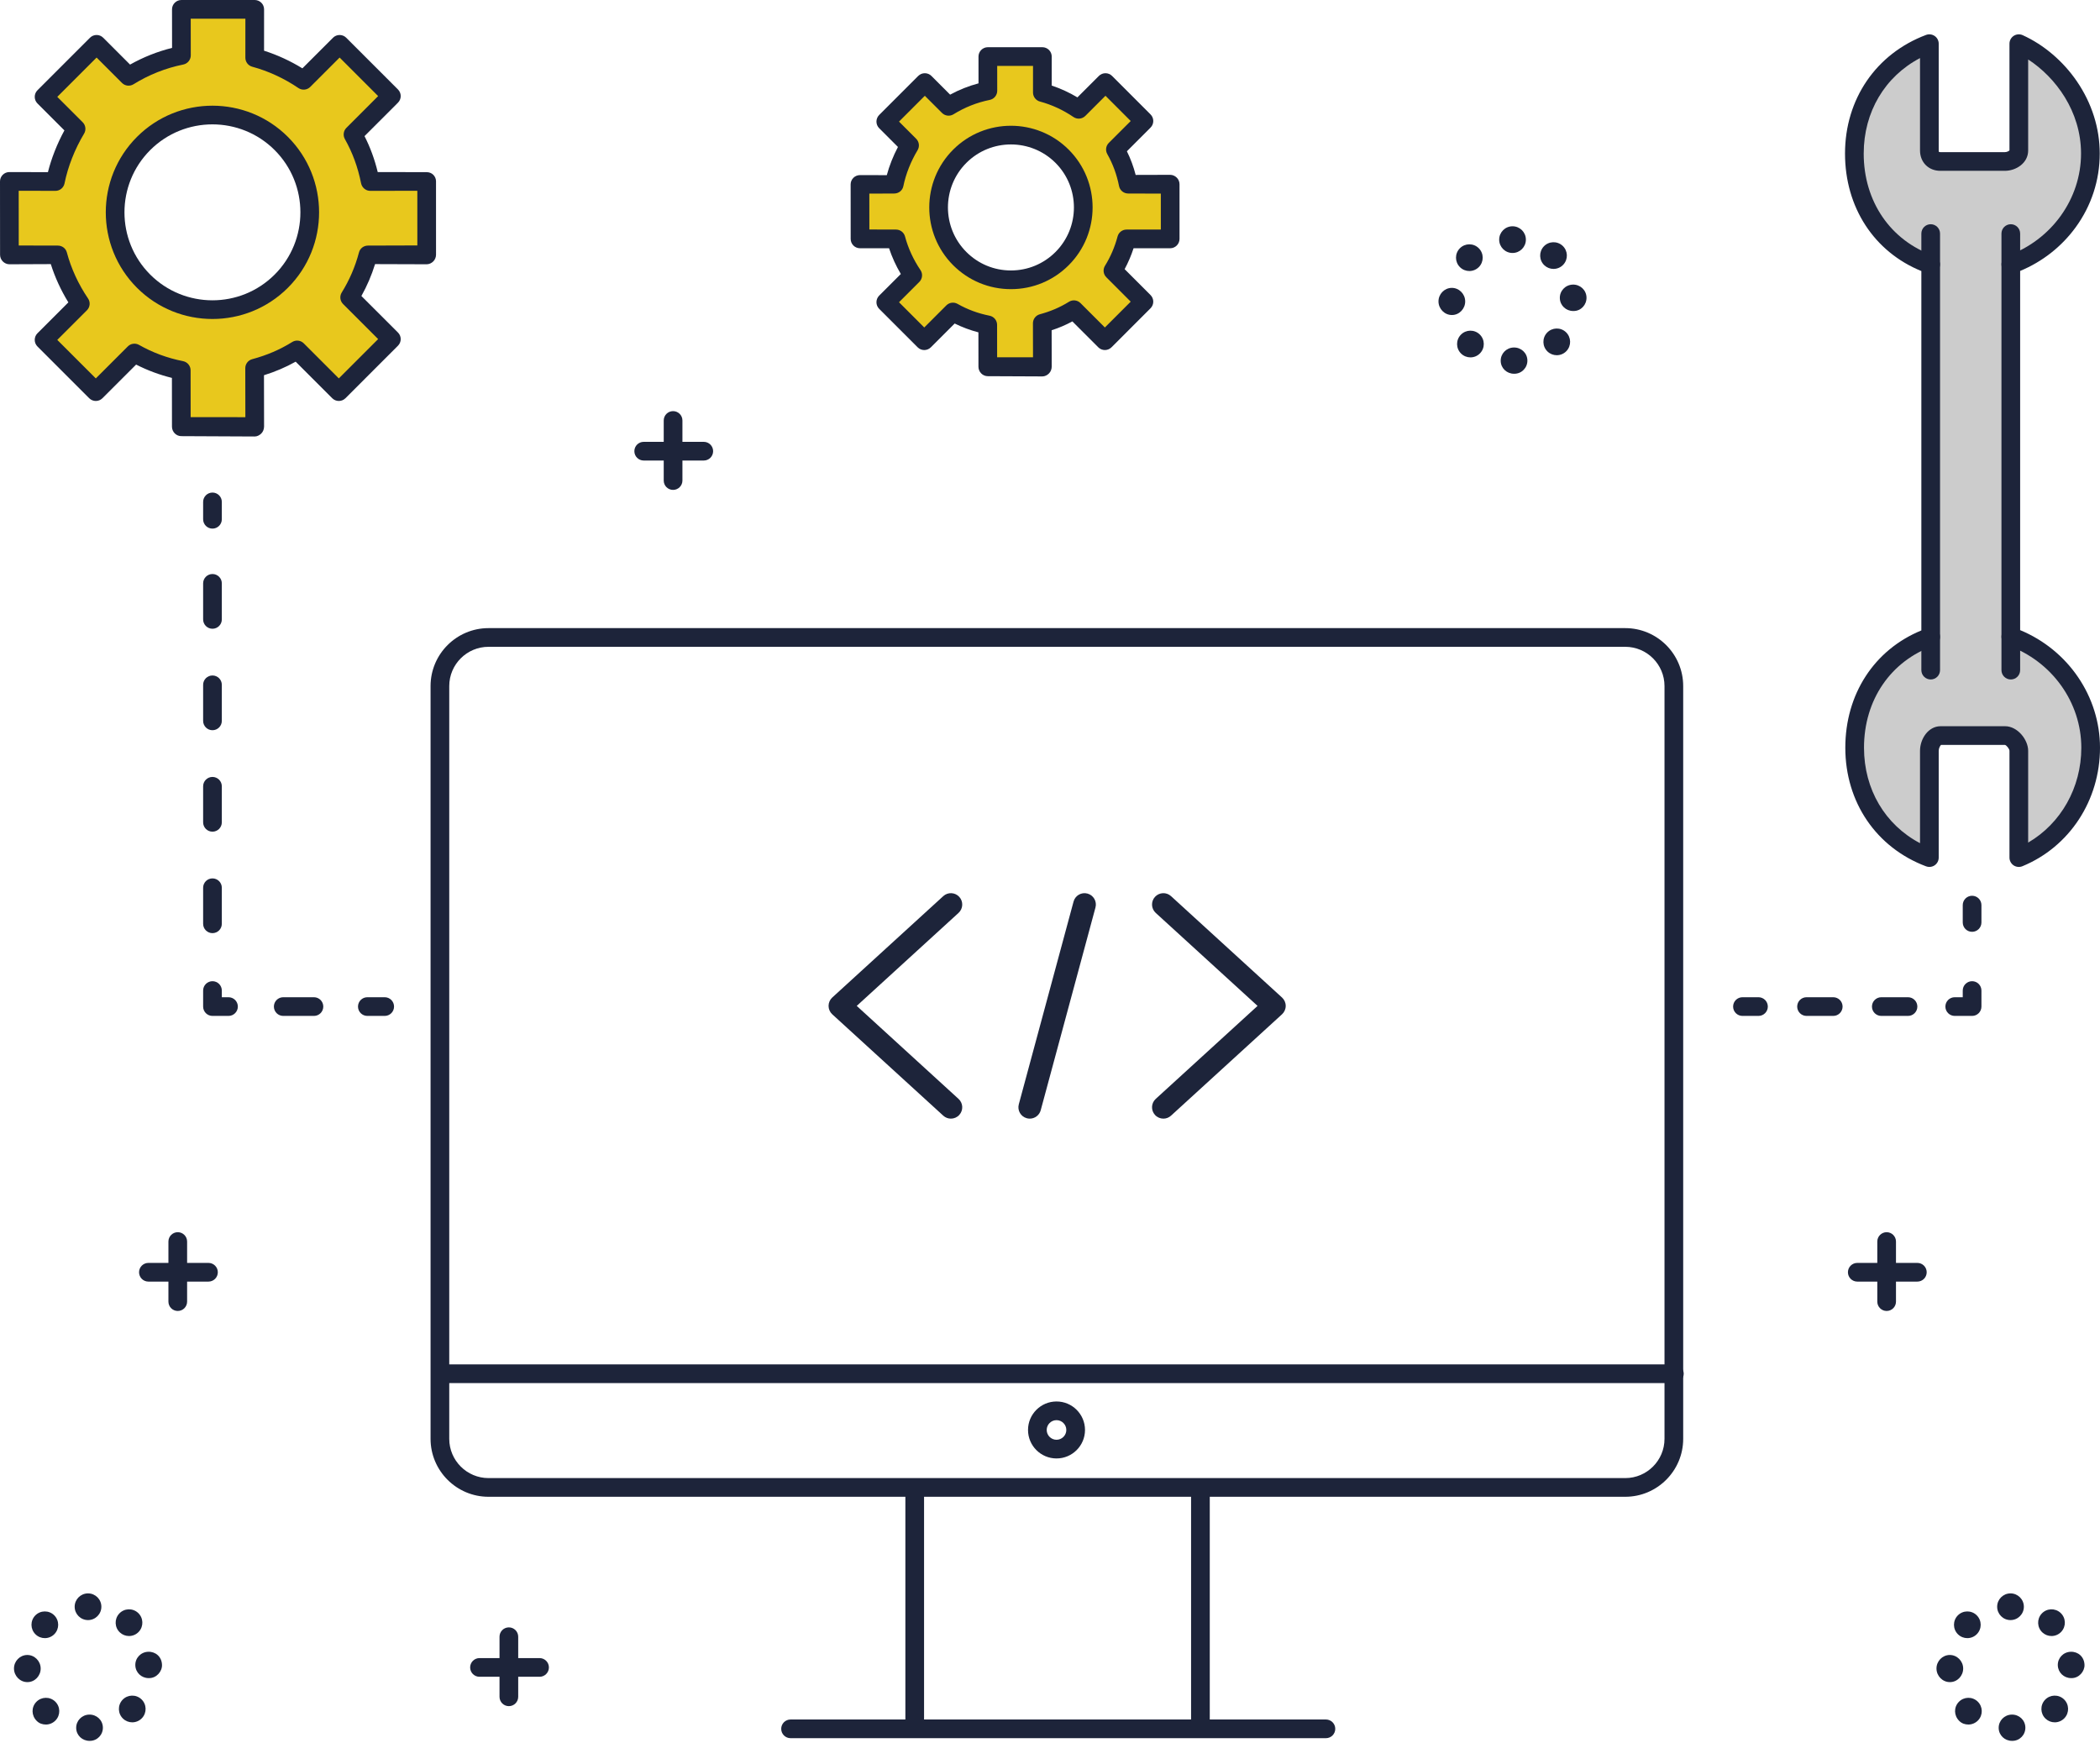 <svg width="200" height="166" viewBox="0 0 200 166" fill="none" xmlns="http://www.w3.org/2000/svg">
<path d="M191.505 60.623V25.193C195.955 23.594 199.085 19.465 199.085 14.623C199.085 9.886 195.955 5.831 192.268 4.16V14.335C192.268 14.967 191.569 15.379 190.938 15.379H184.792C184.16 15.379 183.749 14.967 183.749 14.335V4.16C179.299 5.831 176.606 9.886 176.606 14.623C176.606 19.47 179.299 23.604 183.876 25.198V60.655C179.299 62.265 176.634 66.384 176.634 71.212C176.634 75.95 179.299 80.005 183.749 81.675V71.501C183.749 70.869 184.187 70.053 184.819 70.053H190.964C191.596 70.053 192.268 70.869 192.268 71.501V81.675C196.337 80.005 199.11 75.95 199.11 71.212C199.11 66.351 195.955 62.209 191.505 60.623Z" fill="#CCCCCC"/>
<path d="M101.153 24.629C98.461 27.321 94.098 27.321 91.406 24.629C88.714 21.937 88.714 17.573 91.406 14.882C94.098 12.191 98.461 12.191 101.153 14.882C103.844 17.573 103.844 21.937 101.153 24.629ZM111.446 22.75L111.445 17.556L107.45 17.558C107.219 16.407 106.832 15.304 106.23 14.239L108.945 11.525L105.283 7.863L102.736 10.409C101.68 9.689 100.489 9.137 99.271 8.81L99.274 5.386H94.08L94.084 8.644C92.778 8.907 91.508 9.404 90.343 10.126L88.079 7.863L84.361 11.581L86.625 13.845C85.959 14.954 85.424 16.266 85.16 17.575L81.903 17.566L81.907 22.756L85.333 22.751C85.657 23.97 86.208 25.162 86.927 26.22L84.361 28.784L88.024 32.447L90.756 29.715C91.819 30.316 92.927 30.712 94.071 30.939L94.076 34.916L99.273 34.918L99.265 30.789C100.318 30.508 101.318 30.092 102.276 29.496L105.227 32.447L108.945 28.729L105.994 25.778C106.59 24.82 107.013 23.806 107.293 22.747L111.446 22.75Z" fill="#E8C81D"/>
<path d="M26.789 26.779C23.168 30.4 17.297 30.4 13.676 26.779C10.055 23.158 10.055 17.287 13.676 13.666C17.297 10.045 23.168 10.045 26.789 13.666C30.41 17.287 30.41 23.158 26.789 26.779ZM40.637 24.25L40.636 17.263L35.26 17.266C34.951 15.718 34.429 14.233 33.62 12.801L37.273 9.15L32.345 4.223L28.919 7.648C27.498 6.679 25.897 5.938 24.258 5.497L24.261 0.89L17.273 0.891L17.279 5.273C15.522 5.626 13.812 6.296 12.246 7.268L9.2 4.223L4.198 9.225L7.244 12.271C6.347 13.764 5.627 15.527 5.273 17.287L0.89 17.276L0.896 24.259L5.505 24.251C5.943 25.894 6.682 27.496 7.649 28.919L4.198 32.37L9.125 37.297L12.801 33.622C14.232 34.431 15.721 34.962 17.262 35.27L17.268 40.619L24.26 40.622L24.25 35.066C25.665 34.688 27.012 34.129 28.3 33.327L32.27 37.297L37.273 32.295L33.303 28.325C34.104 27.036 34.673 25.673 35.051 24.247L40.637 24.25Z" fill="#E8C81D"/>
<path d="M159.464 131.72H41.978C41.487 131.72 41.088 131.322 41.088 130.83C41.088 130.338 41.487 129.94 41.978 129.94H159.464C159.956 129.94 160.354 130.338 160.354 130.83C160.354 131.322 159.956 131.72 159.464 131.72Z" fill="#1D243A"/>
<path d="M87.116 165.033C86.625 165.033 86.226 164.635 86.226 164.143V142.019C86.226 141.527 86.625 141.129 87.116 141.129C87.608 141.129 88.006 141.527 88.006 142.019V164.143C88.006 164.635 87.608 165.033 87.116 165.033Z" fill="#1D243A"/>
<path d="M114.326 165.033C113.835 165.033 113.436 164.635 113.436 164.143V142.019C113.436 141.527 113.835 141.129 114.326 141.129C114.818 141.129 115.216 141.527 115.216 142.019V164.143C115.216 164.635 114.818 165.033 114.326 165.033Z" fill="#1D243A"/>
<path d="M126.278 165.541H75.291C74.8 165.541 74.401 165.143 74.401 164.651C74.401 164.159 74.8 163.761 75.291 163.761H126.278C126.77 163.761 127.168 164.159 127.168 164.651C127.168 165.143 126.77 165.541 126.278 165.541Z" fill="#1D243A"/>
<path d="M100.621 135.253C100.106 135.253 99.687 135.672 99.687 136.187C99.687 136.702 100.106 137.12 100.621 137.12C101.134 137.12 101.554 136.702 101.554 136.187C101.554 135.672 101.134 135.253 100.621 135.253ZM100.621 138.9C99.124 138.9 97.907 137.683 97.907 136.187C97.907 134.69 99.124 133.473 100.621 133.473C102.116 133.473 103.334 134.69 103.334 136.187C103.334 137.683 102.116 138.9 100.621 138.9Z" fill="#1D243A"/>
<path d="M46.525 61.601C44.463 61.601 42.786 63.278 42.786 65.339V137.032C42.786 139.093 44.463 140.77 46.525 140.77H154.786C156.847 140.77 158.524 139.093 158.524 137.032V65.339C158.524 63.278 156.847 61.601 154.786 61.601H46.525ZM154.786 142.55H46.525C43.482 142.55 41.006 140.075 41.006 137.032V65.339C41.006 62.297 43.482 59.821 46.525 59.821H154.786C157.829 59.821 160.304 62.297 160.304 65.339V137.032C160.304 140.075 157.829 142.55 154.786 142.55Z" fill="#1D243A"/>
<path d="M16.93 124.854C16.439 124.854 16.04 124.456 16.04 123.964V118.242C16.04 117.75 16.439 117.352 16.93 117.352C17.422 117.352 17.82 117.75 17.82 118.242V123.964C17.82 124.456 17.422 124.854 16.93 124.854Z" fill="#1D243A"/>
<path d="M19.855 122.057H14.133C13.641 122.057 13.243 121.659 13.243 121.167C13.243 120.675 13.641 120.277 14.133 120.277H19.855C20.346 120.277 20.745 120.675 20.745 121.167C20.745 121.659 20.346 122.057 19.855 122.057Z" fill="#1D243A"/>
<path d="M64.102 46.657C63.611 46.657 63.212 46.259 63.212 45.767V40.045C63.212 39.553 63.611 39.155 64.102 39.155C64.594 39.155 64.993 39.553 64.993 40.045V45.767C64.993 46.259 64.594 46.657 64.102 46.657Z" fill="#1D243A"/>
<path d="M67.027 43.86H61.305C60.813 43.86 60.415 43.462 60.415 42.97C60.415 42.478 60.813 42.08 61.305 42.08H67.027C67.518 42.08 67.917 42.478 67.917 42.97C67.917 43.462 67.518 43.86 67.027 43.86Z" fill="#1D243A"/>
<path d="M179.68 124.854C179.19 124.854 178.79 124.456 178.79 123.964V118.242C178.79 117.75 179.19 117.352 179.68 117.352C180.172 117.352 180.57 117.75 180.57 118.242V123.964C180.57 124.456 180.172 124.854 179.68 124.854Z" fill="#1D243A"/>
<path d="M182.605 122.057H176.883C176.392 122.057 175.993 121.659 175.993 121.167C175.993 120.675 176.392 120.277 176.883 120.277H182.605C183.097 120.277 183.495 120.675 183.495 121.167C183.495 121.659 183.097 122.057 182.605 122.057Z" fill="#1D243A"/>
<path d="M48.463 162.49C47.971 162.49 47.573 162.092 47.573 161.6V155.878C47.573 155.386 47.971 154.988 48.463 154.988C48.955 154.988 49.353 155.386 49.353 155.878V161.6C49.353 162.092 48.955 162.49 48.463 162.49Z" fill="#1D243A"/>
<path d="M51.387 159.693H45.666C45.174 159.693 44.776 159.295 44.776 158.803C44.776 158.311 45.174 157.913 45.666 157.913H51.387C51.879 157.913 52.277 158.311 52.277 158.803C52.277 159.295 51.879 159.693 51.387 159.693Z" fill="#1D243A"/>
<path d="M7.111 153.022C7.111 152.32 7.68 151.751 8.383 151.751C9.085 151.751 9.654 152.32 9.654 153.022C9.654 153.725 9.085 154.294 8.383 154.294C7.68 154.294 7.111 153.725 7.111 153.022ZM11.427 155.478C10.909 155.003 10.874 154.2 11.349 153.681C11.823 153.163 12.627 153.129 13.146 153.603C13.663 154.078 13.698 154.881 13.223 155.4C12.973 155.673 12.63 155.812 12.286 155.812C11.979 155.812 11.671 155.701 11.427 155.478ZM3.377 155.645C2.877 155.152 2.872 154.347 3.365 153.847C3.859 153.348 4.664 153.343 5.163 153.836C5.663 154.331 5.668 155.136 5.175 155.635C4.926 155.887 4.598 156.013 4.27 156.013C3.947 156.013 3.625 155.891 3.377 155.645ZM12.888 158.613C12.861 157.911 13.409 157.336 14.111 157.311C14.813 157.284 15.403 157.785 15.428 158.548H15.429C15.455 159.184 14.907 159.82 14.205 159.82C14.188 159.82 14.173 159.82 14.157 159.82C13.476 159.82 12.913 159.298 12.888 158.613ZM1.332 158.918C1.323 158.216 1.885 157.626 2.587 157.617C3.289 157.609 3.865 158.191 3.874 158.894C3.883 159.596 3.321 160.201 2.619 160.201C2.613 160.201 2.608 160.201 2.603 160.201C1.908 160.201 1.34 159.615 1.332 158.918ZM11.724 163.686C11.213 163.206 11.188 162.401 11.668 161.888C12.149 161.377 12.954 161.352 13.466 161.832C13.977 162.313 14.003 163.118 13.522 163.63C13.272 163.896 12.933 164.031 12.595 164.031C12.282 164.031 11.97 163.916 11.724 163.686ZM3.491 163.888H3.49C2.985 163.38 2.97 162.593 3.457 162.087C3.944 161.581 4.749 161.564 5.255 162.052C5.761 162.538 5.776 163.343 5.289 163.849C5.039 164.107 4.706 164.241 4.373 164.241C4.055 164.241 3.737 164.143 3.491 163.888ZM7.256 164.584C7.238 163.882 7.794 163.312 8.496 163.295C9.198 163.278 9.78 163.811 9.798 164.514C9.816 165.216 9.26 165.796 8.558 165.796C8.548 165.796 8.537 165.796 8.526 165.796C7.839 165.796 7.273 165.276 7.256 164.584Z" fill="#1D243A"/>
<path d="M142.779 22.822C142.779 22.12 143.348 21.55 144.051 21.55C144.753 21.55 145.322 22.12 145.322 22.822C145.322 23.525 144.753 24.093 144.051 24.093C143.348 24.093 142.779 23.525 142.779 22.822ZM147.095 25.277C146.577 24.803 146.543 23.999 147.017 23.48C147.491 22.963 148.295 22.929 148.814 23.403C149.331 23.877 149.366 24.681 148.891 25.2C148.641 25.473 148.298 25.611 147.954 25.611C147.647 25.611 147.339 25.501 147.095 25.277ZM139.045 25.445C138.545 24.952 138.54 24.147 139.033 23.647C139.527 23.147 140.332 23.142 140.831 23.636C141.331 24.129 141.336 24.935 140.843 25.435C140.594 25.686 140.266 25.812 139.938 25.812C139.615 25.812 139.293 25.69 139.045 25.445ZM148.556 28.413C148.529 27.711 149.077 27.131 149.779 27.105C150.481 27.079 151.071 27.613 151.096 28.315C151.123 29.017 150.575 29.619 149.873 29.619C149.856 29.619 149.841 29.619 149.825 29.619C149.144 29.619 148.581 29.099 148.556 28.413ZM136.999 28.718C136.991 28.016 137.553 27.426 138.255 27.417C138.957 27.408 139.534 27.99 139.542 28.694C139.551 29.395 138.989 30.001 138.287 30.001C138.281 30.001 138.276 30.001 138.271 30.001C137.576 30.001 137.008 29.415 136.999 28.718ZM147.392 33.486C146.881 33.005 146.856 32.2 147.336 31.688C147.817 31.177 148.622 31.151 149.134 31.632C149.645 32.114 149.671 32.917 149.19 33.43C148.94 33.696 148.601 33.83 148.263 33.83C147.95 33.83 147.638 33.716 147.392 33.486ZM139.158 33.68C138.653 33.193 138.638 32.389 139.125 31.883C139.612 31.376 140.417 31.362 140.923 31.849C141.429 32.336 141.444 33.141 140.956 33.647C140.707 33.907 140.374 34.036 140.041 34.036C139.724 34.036 139.406 33.918 139.158 33.68ZM142.924 34.383C142.906 33.682 143.462 33.112 144.164 33.095C144.866 33.078 145.449 33.613 145.466 34.313C145.484 35.015 144.928 35.595 144.226 35.595C144.216 35.595 144.205 35.595 144.194 35.595C143.507 35.595 142.941 35.075 142.924 34.383Z" fill="#1D243A"/>
<path d="M190.206 153.022C190.206 152.32 190.774 151.751 191.477 151.751C192.179 151.751 192.749 152.32 192.749 153.022C192.749 153.725 192.179 154.294 191.477 154.294C190.774 154.294 190.206 153.725 190.206 153.022ZM194.521 155.478C194.004 155.003 193.968 154.2 194.444 153.681C194.918 153.163 195.721 153.129 196.24 153.603C196.758 154.078 196.792 154.881 196.318 155.4C196.067 155.673 195.724 155.812 195.381 155.812C195.073 155.812 194.765 155.701 194.521 155.478ZM186.471 155.645C185.972 155.152 185.967 154.347 186.46 153.847C186.953 153.348 187.758 153.343 188.258 153.836C188.758 154.331 188.763 155.136 188.269 155.635C188.02 155.887 187.692 156.013 187.364 156.013C187.041 156.013 186.719 155.891 186.471 155.645ZM195.982 158.613C195.955 157.911 196.503 157.336 197.205 157.311C197.907 157.284 198.497 157.785 198.523 158.548H198.524C198.549 159.184 198.001 159.82 197.299 159.82C197.283 159.82 197.268 159.82 197.251 159.82C196.571 159.82 196.008 159.298 195.982 158.613ZM184.427 158.918C184.418 158.216 184.98 157.626 185.682 157.617C186.384 157.609 186.961 158.191 186.969 158.894C186.977 159.596 186.415 160.201 185.714 160.201C185.707 160.201 185.702 160.201 185.697 160.201C185.003 160.201 184.434 159.615 184.427 158.918ZM194.819 163.686C194.308 163.206 194.282 162.401 194.763 161.888C195.243 161.377 196.048 161.352 196.561 161.832C197.072 162.313 197.097 163.118 196.617 163.63C196.366 163.896 196.028 164.031 195.69 164.031C195.377 164.031 195.064 163.916 194.819 163.686ZM186.586 163.888H186.585C186.08 163.38 186.065 162.593 186.552 162.087C187.038 161.581 187.843 161.564 188.349 162.052C188.855 162.538 188.871 163.343 188.384 163.849C188.133 164.107 187.8 164.241 187.467 164.241C187.149 164.241 186.833 164.143 186.586 163.888ZM190.351 164.584C190.333 163.882 190.889 163.312 191.59 163.295C192.292 163.278 192.875 163.811 192.892 164.514C192.91 165.216 192.355 165.796 191.653 165.796C191.643 165.796 191.631 165.796 191.621 165.796C190.933 165.796 190.367 165.276 190.351 164.584Z" fill="#1D243A"/>
<path d="M90.562 106.537C90.301 106.537 90.04 106.443 89.833 106.253L79.262 96.599C79.038 96.394 78.911 96.104 78.911 95.8C78.911 95.496 79.038 95.206 79.262 95.002L89.833 85.347C90.273 84.944 90.957 84.976 91.36 85.416C91.762 85.857 91.731 86.54 91.29 86.943L81.594 95.8L91.29 104.657C91.731 105.06 91.762 105.743 91.36 106.184C91.147 106.418 90.854 106.537 90.562 106.537Z" fill="#1D243A"/>
<path d="M110.799 106.537C110.505 106.537 110.214 106.418 110 106.184C109.597 105.743 109.629 105.06 110.069 104.657L119.767 95.8L110.069 86.943C109.629 86.54 109.597 85.857 110 85.416C110.403 84.975 111.086 84.944 111.527 85.347L122.097 95.002C122.321 95.206 122.449 95.496 122.449 95.8C122.449 96.104 122.321 96.394 122.097 96.599L111.527 106.253C111.32 106.443 111.058 106.537 110.799 106.537Z" fill="#1D243A"/>
<path d="M98.072 106.537C97.98 106.537 97.885 106.524 97.79 106.498C97.214 106.343 96.873 105.75 97.028 105.174L102.244 85.864C102.399 85.286 102.993 84.945 103.569 85.102C104.145 85.257 104.487 85.851 104.331 86.427L99.116 105.737C98.985 106.219 98.549 106.537 98.072 106.537Z" fill="#1D243A"/>
<path d="M182.859 5.531C179.519 7.283 177.496 10.66 177.496 14.623C177.496 19.193 180.053 22.924 184.17 24.358C184.527 24.483 184.766 24.821 184.766 25.198V60.655C184.766 61.034 184.529 61.37 184.171 61.496C180.071 62.938 177.524 66.66 177.524 71.212C177.524 75.179 179.537 78.555 182.859 80.303V71.501C182.859 70.372 183.646 69.163 184.818 69.163H190.963C192.146 69.163 193.158 70.448 193.158 71.501V80.246C196.272 78.432 198.22 75.02 198.22 71.212C198.22 66.874 195.401 62.955 191.206 61.461C190.852 61.335 190.615 60.998 190.615 60.623V25.193C190.615 24.818 190.852 24.483 191.205 24.357C195.384 22.854 198.194 18.943 198.194 14.623C198.194 10.595 195.768 7.359 193.158 5.663V14.335C193.158 15.53 192.006 16.269 190.938 16.269H184.792C183.672 16.269 182.859 15.455 182.859 14.335V5.531ZM183.749 82.565C183.644 82.565 183.538 82.546 183.436 82.508C178.691 80.727 175.744 76.399 175.744 71.212C175.744 66.105 178.502 61.881 182.986 60.042V25.814C178.484 23.982 175.716 19.75 175.716 14.623C175.716 9.443 178.673 5.115 183.436 3.326C183.71 3.225 184.016 3.263 184.256 3.428C184.497 3.595 184.639 3.868 184.639 4.16V14.335C184.639 14.421 184.658 14.46 184.663 14.464C184.67 14.47 184.707 14.489 184.792 14.489H190.938C191.143 14.489 191.334 14.382 191.378 14.32V4.16C191.378 3.858 191.532 3.576 191.786 3.411C192.04 3.249 192.361 3.225 192.636 3.349C194.647 4.261 196.479 5.82 197.793 7.738C199.219 9.821 199.975 12.203 199.975 14.623C199.975 17.161 199.181 19.591 197.683 21.648C196.339 23.492 194.521 24.92 192.395 25.804V60.012C196.969 61.906 200 66.331 200 71.212C200 76.225 197.097 80.654 192.606 82.499C192.332 82.611 192.019 82.579 191.772 82.415C191.527 82.25 191.378 81.972 191.378 81.675V71.501C191.378 71.334 191.11 70.986 190.951 70.943H184.862C184.776 71.014 184.639 71.268 184.639 71.501V81.675C184.639 81.968 184.497 82.241 184.256 82.408C184.105 82.512 183.928 82.565 183.749 82.565Z" fill="#1D243A"/>
<path d="M183.876 26.059C183.386 26.059 182.986 25.661 182.986 25.169V22.245C182.986 21.753 183.386 21.355 183.876 21.355C184.368 21.355 184.766 21.753 184.766 22.245V25.169C184.766 25.661 184.368 26.059 183.876 26.059Z" fill="#1D243A"/>
<path d="M191.505 26.059C191.014 26.059 190.615 25.661 190.615 25.169V22.245C190.615 21.753 191.014 21.355 191.505 21.355C191.997 21.355 192.395 21.753 192.395 22.245V25.169C192.395 25.661 191.997 26.059 191.505 26.059Z" fill="#1D243A"/>
<path d="M183.876 64.712C183.386 64.712 182.986 64.314 182.986 63.822V60.644C182.986 60.152 183.386 59.754 183.876 59.754C184.368 59.754 184.766 60.152 184.766 60.644V63.822C184.766 64.314 184.368 64.712 183.876 64.712Z" fill="#1D243A"/>
<path d="M191.505 64.712C191.014 64.712 190.615 64.314 190.615 63.822V60.644C190.615 60.152 191.014 59.754 191.505 59.754C191.997 59.754 192.395 60.152 192.395 60.644V63.822C192.395 64.314 191.997 64.712 191.505 64.712Z" fill="#1D243A"/>
<path d="M14.305 14.295C11.037 17.564 11.037 22.882 14.305 26.149C15.939 27.783 18.086 28.601 20.232 28.601C22.379 28.601 24.525 27.783 26.159 26.149C29.427 22.882 29.427 17.564 26.159 14.295C22.891 11.028 17.573 11.028 14.305 14.295ZM20.232 30.38C17.63 30.38 15.027 29.389 13.046 27.408C9.084 23.446 9.084 16.998 13.046 13.037C17.009 9.075 23.456 9.075 27.418 13.037C31.38 16.998 31.38 23.446 27.418 27.408C25.437 29.389 22.834 30.38 20.232 30.38Z" fill="#1D243A"/>
<path d="M18.157 39.729L23.368 39.731L23.36 35.068C23.359 34.665 23.63 34.311 24.02 34.207C25.417 33.833 26.663 33.298 27.83 32.572C28.181 32.353 28.637 32.405 28.93 32.698L32.27 36.038L36.014 32.294L32.673 28.954C32.381 28.662 32.328 28.207 32.547 27.855C33.273 26.687 33.825 25.413 34.19 24.036C34.293 23.645 34.647 23.389 35.05 23.389C35.051 23.389 35.051 23.389 35.051 23.389L39.747 23.375L39.746 18.171L35.261 18.176C35.26 18.176 35.26 18.176 35.26 18.176C34.836 18.176 34.47 17.866 34.387 17.45C34.082 15.92 33.577 14.542 32.845 13.244C32.649 12.897 32.708 12.458 32.991 12.176L36.014 9.151L32.345 5.481L29.549 8.277C29.246 8.58 28.771 8.624 28.418 8.383C27.076 7.469 25.557 6.768 24.027 6.356C23.638 6.252 23.368 5.9 23.368 5.497L23.37 1.78L18.164 1.781L18.169 5.272C18.169 5.695 17.87 6.061 17.454 6.145C15.772 6.485 14.178 7.117 12.716 8.024C12.364 8.243 11.909 8.19 11.617 7.897L9.2 5.481L5.456 9.225L7.874 11.642C8.162 11.93 8.218 12.379 8.007 12.73C7.126 14.196 6.465 15.877 6.146 17.463C6.062 17.88 5.699 18.182 5.271 18.177L1.781 18.168L1.785 23.381L5.504 23.389C5.504 23.389 5.505 23.389 5.505 23.389C5.908 23.389 6.261 23.646 6.365 24.036C6.773 25.568 7.472 27.081 8.385 28.425C8.625 28.779 8.58 29.249 8.278 29.551L5.456 32.371L9.125 36.039L12.172 32.993C12.454 32.71 12.891 32.651 13.239 32.846C14.55 33.588 15.923 34.095 17.436 34.396C17.852 34.479 18.152 34.844 18.152 35.269L18.157 39.729ZM24.26 41.571C24.26 41.571 24.259 41.571 24.259 41.571L17.268 41.538C16.776 41.538 16.378 41.126 16.378 40.636L16.373 35.991C15.181 35.697 14.039 35.27 12.963 34.722L9.754 37.928C9.407 38.276 8.843 38.274 8.496 37.927L3.568 32.999C3.221 32.652 3.221 32.087 3.568 31.74L6.511 28.798C5.805 27.65 5.236 26.416 4.838 25.153L0.897 25.169C0.897 25.169 0.896 25.169 0.896 25.169C0.66 25.169 0.434 25.066 0.267 24.899C0.1 24.732 0.006 24.5 0.006 24.265L1.28873e-07 17.279C-0 17.043 0.094 16.814 0.261 16.648C0.429 16.48 0.655 16.387 0.892 16.387L4.564 16.396C4.904 15.053 5.447 13.68 6.134 12.42L3.568 9.854C3.221 9.506 3.221 8.942 3.568 8.595L8.57 3.593C8.918 3.245 9.482 3.245 9.829 3.593L12.387 6.151C13.648 5.443 14.988 4.909 16.387 4.561L16.383 0.893C16.382 0.656 16.476 0.43 16.643 0.262C16.81 0.095 17.036 0.001 17.272 0.001L24.26 -1.8883e-05C24.497 -1.8883e-05 24.723 0.094 24.89 0.261C25.057 0.427 25.151 0.655 25.15 0.89L25.148 4.83C26.411 5.231 27.652 5.803 28.799 6.509L31.715 3.593C31.882 3.425 32.109 3.333 32.345 3.333C32.581 3.333 32.807 3.425 32.974 3.593L37.902 8.52C38.069 8.687 38.163 8.913 38.163 9.15C38.163 9.386 38.069 9.612 37.902 9.779L34.717 12.964C35.265 14.041 35.68 15.178 35.974 16.387L40.635 16.396C40.636 16.396 40.636 16.396 40.636 16.396C40.872 16.396 41.098 16.479 41.265 16.645C41.432 16.812 41.526 17.033 41.526 17.268L41.527 24.254C41.527 24.489 41.433 24.729 41.266 24.896C41.099 25.062 40.873 25.169 40.637 25.169C40.637 25.169 40.637 25.169 40.637 25.169L35.721 25.153C35.389 26.222 34.954 27.234 34.419 28.19L37.902 31.669C38.069 31.835 38.163 32.061 38.163 32.297C38.163 32.532 38.069 32.759 37.902 32.925L32.9 37.927C32.552 38.274 31.988 38.274 31.641 37.927L28.159 34.445C27.211 34.976 26.215 35.402 25.141 35.735L25.15 40.62C25.15 40.857 25.057 41.114 24.89 41.28C24.723 41.448 24.496 41.571 24.26 41.571Z" fill="#1D243A"/>
<path d="M92.035 15.511C89.695 17.852 89.695 21.66 92.035 23.999C93.168 25.133 94.676 25.758 96.279 25.758C97.883 25.758 99.39 25.133 100.524 23.999C102.863 21.66 102.863 17.852 100.524 15.511C98.183 13.171 94.375 13.171 92.035 15.511ZM96.279 27.538C94.201 27.538 92.246 26.728 90.776 25.258C87.743 22.224 87.743 17.287 90.776 14.253C93.81 11.218 98.748 11.218 101.781 14.253C104.816 17.287 104.816 22.224 101.781 25.258C100.311 26.728 98.358 27.538 96.279 27.538Z" fill="#1D243A"/>
<path d="M94.965 34.026L98.382 34.028L98.375 30.79C98.375 30.387 98.646 30.034 99.036 29.93C100.052 29.657 100.959 29.268 101.806 28.741C102.157 28.522 102.613 28.574 102.905 28.867L105.227 31.188L107.686 28.729L105.366 26.407C105.072 26.115 105.02 25.66 105.239 25.308C105.766 24.46 106.168 23.524 106.434 22.523C106.537 22.131 106.89 21.863 107.293 21.863H107.295L110.556 21.862L110.555 18.439L107.45 18.43C107.025 18.43 106.66 18.139 106.576 17.723C106.355 16.611 105.988 15.615 105.456 14.673C105.259 14.325 105.319 13.891 105.601 13.609L107.686 11.525L105.283 9.12L103.366 11.038C103.063 11.34 102.589 11.385 102.235 11.145C101.259 10.478 100.154 9.968 99.04 9.67C98.652 9.565 98.382 9.212 98.382 8.81L98.383 6.276H94.971L94.974 8.642C94.974 9.067 94.675 9.432 94.259 9.516C93.036 9.762 91.876 10.223 90.812 10.883C90.461 11.101 90.006 11.048 89.714 10.755L88.079 9.122L85.62 11.581L87.255 13.216C87.543 13.505 87.599 13.953 87.388 14.304C86.746 15.372 86.266 16.579 86.033 17.732C85.949 18.148 85.584 18.43 85.16 18.43C85.159 18.43 85.159 18.43 85.158 18.43L82.793 18.44L82.797 21.857L85.331 21.863C85.332 21.863 85.332 21.863 85.334 21.863C85.737 21.863 86.089 22.133 86.193 22.523C86.489 23.637 86.998 24.742 87.663 25.72C87.902 26.073 87.857 26.547 87.556 26.849L85.62 28.784L88.024 31.188L90.127 29.085C90.409 28.803 90.845 28.743 91.194 28.94C92.147 29.48 93.145 29.847 94.245 30.067C94.661 30.149 94.961 30.515 94.961 30.939L94.965 34.026ZM99.273 35.85L94.076 35.827C93.584 35.827 93.186 35.419 93.186 34.928L93.182 31.652C92.397 31.448 91.64 31.164 90.922 30.811L88.653 33.078C88.305 33.425 87.742 33.425 87.395 33.077L83.731 29.413C83.384 29.066 83.384 28.503 83.731 28.155L85.793 26.095C85.331 25.318 84.951 24.485 84.671 23.64L81.908 23.643H81.907C81.672 23.643 81.445 23.55 81.279 23.385C81.111 23.217 81.017 22.992 81.017 22.756L81.013 17.566C81.012 17.329 81.106 17.103 81.274 16.935C81.441 16.768 81.67 16.677 81.906 16.676L84.457 16.682C84.701 15.774 85.067 14.854 85.519 13.997L83.731 12.21C83.565 12.043 83.471 11.817 83.471 11.581C83.471 11.344 83.565 11.118 83.731 10.951L87.449 7.233C87.617 7.066 87.843 6.973 88.079 6.973C88.315 6.973 88.541 7.066 88.708 7.233L90.488 9.014C91.346 8.547 92.252 8.187 93.192 7.938L93.19 5.387C93.189 5.152 93.283 4.924 93.449 4.758C93.617 4.59 93.844 4.496 94.079 4.496H99.273C99.509 4.496 99.736 4.59 99.903 4.757C100.07 4.923 100.164 5.15 100.164 5.386L100.163 8.149C101.007 8.43 101.836 8.811 102.612 9.274L104.654 7.233C104.82 7.066 105.047 6.973 105.283 6.973C105.518 6.973 105.745 7.066 105.913 7.233L109.574 10.895C109.923 11.244 109.923 11.807 109.574 12.154L107.324 14.406C107.677 15.124 107.953 15.864 108.158 16.659L111.445 16.65C111.681 16.65 111.908 16.752 112.074 16.918C112.242 17.085 112.335 17.315 112.335 17.552L112.336 22.747C112.336 22.983 112.242 23.212 112.075 23.38C111.909 23.547 111.683 23.643 111.446 23.643L107.96 23.64C107.733 24.335 107.448 25.001 107.108 25.633L109.574 28.1C109.742 28.267 109.835 28.493 109.835 28.729C109.835 28.965 109.742 29.191 109.574 29.359L105.857 33.077C105.509 33.424 104.945 33.424 104.598 33.077L102.131 30.61C101.506 30.948 100.852 31.228 100.156 31.453L100.163 34.916C100.163 35.153 100.07 35.401 99.902 35.567C99.736 35.735 99.509 35.85 99.273 35.85Z" fill="#1D243A"/>
<path d="M20.236 50.344C19.744 50.344 19.346 49.947 19.346 49.454V47.801C19.346 47.309 19.744 46.911 20.236 46.911C20.727 46.911 21.126 47.309 21.126 47.801V49.454C21.126 49.947 20.727 50.344 20.236 50.344Z" fill="#1D243A"/>
<path d="M20.236 59.881C19.744 59.881 19.346 59.483 19.346 58.991V55.558C19.346 55.066 19.744 54.668 20.236 54.668C20.727 54.668 21.126 55.066 21.126 55.558V58.991C21.126 59.483 20.727 59.881 20.236 59.881ZM20.236 69.544C19.744 69.544 19.346 69.146 19.346 68.654V65.221C19.346 64.729 19.744 64.331 20.236 64.331C20.727 64.331 21.126 64.729 21.126 65.221V68.654C21.126 69.146 20.727 69.544 20.236 69.544ZM20.236 79.207C19.744 79.207 19.346 78.809 19.346 78.317V74.884C19.346 74.392 19.744 73.994 20.236 73.994C20.727 73.994 21.126 74.392 21.126 74.884V78.317C21.126 78.809 20.727 79.207 20.236 79.207ZM20.236 88.871C19.744 88.871 19.346 88.473 19.346 87.981V84.547C19.346 84.055 19.744 83.657 20.236 83.657C20.727 83.657 21.126 84.055 21.126 84.547V87.981C21.126 88.473 20.727 88.871 20.236 88.871Z" fill="#1D243A"/>
<path d="M21.762 96.754H20.236C19.744 96.754 19.346 96.356 19.346 95.864V94.338C19.346 93.846 19.744 93.448 20.236 93.448C20.727 93.448 21.126 93.846 21.126 94.338V94.974H21.762C22.253 94.974 22.652 95.372 22.652 95.864C22.652 96.356 22.253 96.754 21.762 96.754Z" fill="#1D243A"/>
<path d="M29.899 96.754H26.975C26.483 96.754 26.085 96.356 26.085 95.864C26.085 95.372 26.483 94.974 26.975 94.974H29.899C30.391 94.974 30.789 95.372 30.789 95.864C30.789 96.356 30.391 96.754 29.899 96.754Z" fill="#1D243A"/>
<path d="M36.638 96.754H34.985C34.494 96.754 34.095 96.356 34.095 95.864C34.095 95.372 34.494 94.974 34.985 94.974H36.638C37.13 94.974 37.528 95.372 37.528 95.864C37.528 96.356 37.13 96.754 36.638 96.754Z" fill="#1D243A"/>
<path d="M187.818 88.744C187.327 88.744 186.928 88.346 186.928 87.854V86.201C186.928 85.709 187.327 85.311 187.818 85.311C188.31 85.311 188.708 85.709 188.708 86.201V87.854C188.708 88.346 188.31 88.744 187.818 88.744Z" fill="#1D243A"/>
<path d="M187.818 96.754H186.165C185.674 96.754 185.275 96.356 185.275 95.864C185.275 95.372 185.674 94.974 186.165 94.974H186.928V94.338C186.928 93.846 187.327 93.448 187.818 93.448C188.31 93.448 188.708 93.846 188.708 94.338V95.864C188.708 96.356 188.31 96.754 187.818 96.754Z" fill="#1D243A"/>
<path d="M174.594 96.754H172.051C171.561 96.754 171.161 96.356 171.161 95.864C171.161 95.372 171.561 94.974 172.051 94.974H174.594C175.086 94.974 175.484 95.372 175.484 95.864C175.484 96.356 175.086 96.754 174.594 96.754ZM181.715 96.754H179.172C178.681 96.754 178.282 96.356 178.282 95.864C178.282 95.372 178.681 94.974 179.172 94.974H181.715C182.207 94.974 182.605 95.372 182.605 95.864C182.605 96.356 182.207 96.754 181.715 96.754Z" fill="#1D243A"/>
<path d="M167.474 96.754H165.948C165.458 96.754 165.058 96.356 165.058 95.864C165.058 95.372 165.458 94.974 165.948 94.974H167.474C167.966 94.974 168.364 95.372 168.364 95.864C168.364 96.356 167.966 96.754 167.474 96.754Z" fill="#1D243A"/>
</svg>
